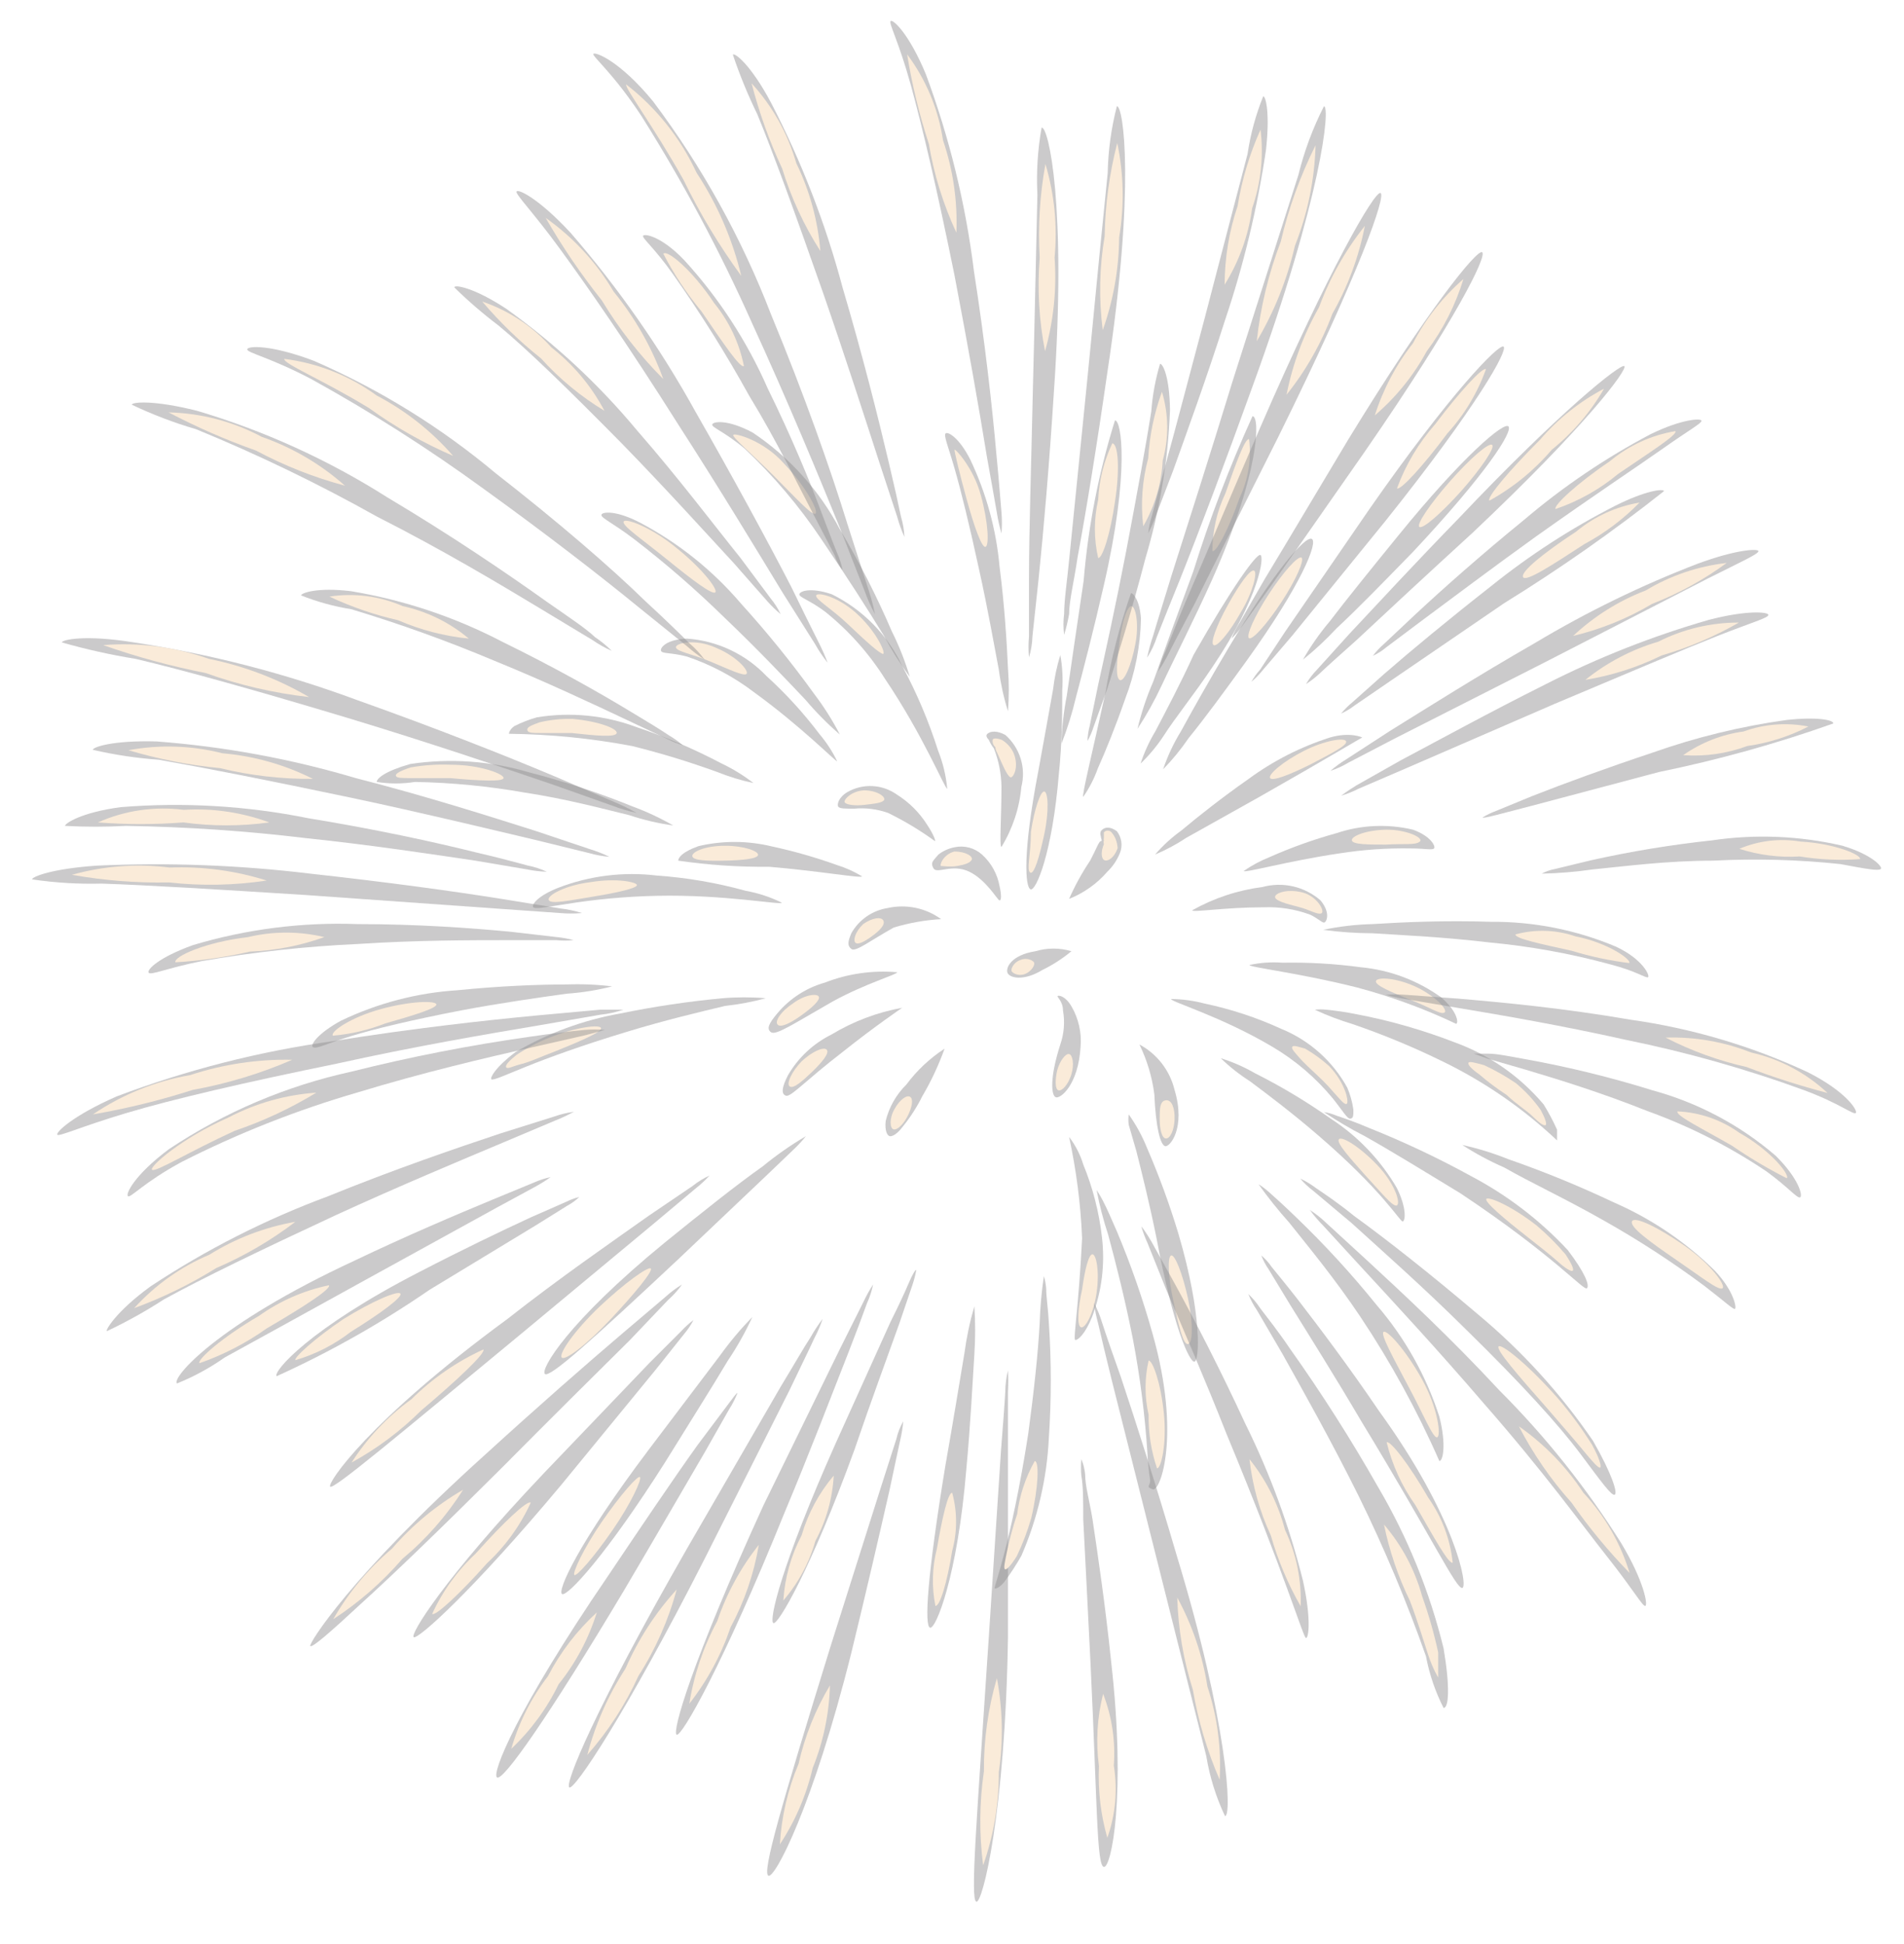 <svg width="238" height="243" viewBox="0 0 238 243" fill="none" xmlns="http://www.w3.org/2000/svg">
<g opacity="0.8">
<g clip-path="url(#clip0_231_12412)">
<g style="mix-blend-mode:screen">
<path opacity="0.5" d="M129.436 118.926C130.9 118.488 132.461 118.488 133.926 118.926C132.814 119.849 131.595 120.635 130.296 121.268C127.955 122.701 126.236 122.271 125.949 121.65C125.663 121.029 126.379 119.404 129.436 118.926Z" fill="#7D7A7C"/>
<path d="M127.525 120.026C128.29 119.691 129.054 120.026 129.245 120.312C129.436 120.599 128.958 121.411 128.194 121.746C127.43 122.08 126.666 121.746 126.475 121.459C126.284 121.172 126.713 120.312 127.525 120.026Z" fill="#F9E6CF"/>
<path opacity="0.5" d="M132.54 130.585C133.011 129.219 133.126 127.755 132.875 126.332C132.875 125.186 132.063 124.612 132.206 124.517C132.349 124.421 133.161 124.517 133.926 125.807C134.82 127.337 135.221 129.106 135.072 130.872C134.785 135.65 132.54 137.418 131.967 137.179C131.394 136.94 131.203 134.742 132.54 130.585Z" fill="#7D7A7C"/>
<path d="M132.158 133.786C132.493 132.592 133.209 131.684 133.639 131.779C134.069 131.875 134.308 133.022 133.926 134.312C133.544 135.602 132.732 136.462 132.302 136.319C131.872 136.175 131.872 135.028 132.158 133.786Z" fill="#F9E6CF"/>
<path opacity="0.5" d="M122.749 106.838C123.903 107.878 124.676 109.274 124.946 110.804C125.185 111.855 125.185 112.572 124.946 112.572C124.707 112.572 123.322 110.039 121.173 108.988C119.024 107.937 117.113 109.323 116.683 108.558C116.254 107.794 116.683 107.602 117.304 106.838C117.893 106.383 118.58 106.072 119.31 105.93C119.914 105.799 120.541 105.813 121.139 105.971C121.736 106.129 122.288 106.426 122.749 106.838Z" fill="#7D7A7C"/>
<path d="M119.31 106.456C120.695 106.456 121.698 107.077 121.46 107.507C121.221 107.937 120.457 108.128 119.645 108.271C118.833 108.415 117.877 108.271 117.639 108.271C117.4 108.271 117.83 106.838 119.31 106.456Z" fill="#F9E6CF"/>
<path opacity="0.5" d="M110.952 113.527C112.101 113.271 113.291 113.262 114.444 113.501C115.597 113.74 116.686 114.221 117.639 114.913C115.63 115.027 113.642 115.38 111.716 115.964C108.707 117.636 106.94 119.07 106.414 118.64C105.889 118.21 105.985 117.732 106.414 116.681C106.885 115.847 107.537 115.131 108.323 114.585C109.108 114.039 110.007 113.677 110.952 113.527Z" fill="#7D7A7C"/>
<path d="M107.895 115.534C109.041 114.722 110.188 114.578 110.426 115.104C110.665 115.63 109.949 116.346 109.041 117.015C108.134 117.684 107.274 118.162 106.94 117.875C106.606 117.589 106.892 116.49 107.895 115.534Z" fill="#F9E6CF"/>
<path opacity="0.5" d="M103.931 129.343C106.649 127.7 109.643 126.567 112.767 125.998C112.767 125.998 109.185 128.435 105.364 131.493C100.587 135.172 98.868 137.179 98.247 136.988C97.626 136.797 97.722 135.936 98.486 134.455C99.757 132.251 101.652 130.472 103.931 129.343Z" fill="#7D7A7C"/>
<path d="M100.205 132.687C101.59 131.397 103.023 130.824 103.358 131.254C103.692 131.684 102.737 132.831 101.495 134.025C100.253 135.22 99.202 136.128 98.725 135.841C98.247 135.554 98.916 134.025 100.205 132.687Z" fill="#F9E6CF"/>
<path opacity="0.5" d="M138.415 108.988C137.118 110.485 135.48 111.648 133.639 112.38C134.373 110.714 135.252 109.115 136.266 107.602C137.078 106.073 137.365 105.166 137.603 105.166C137.842 105.166 137.603 104.831 137.603 104.544C137.521 104.346 137.521 104.122 137.603 103.923C137.603 103.923 138.224 102.92 139.609 103.923C139.904 104.305 140.095 104.757 140.162 105.234C140.229 105.712 140.17 106.199 139.991 106.647C139.637 107.53 139.1 108.328 138.415 108.988Z" fill="#7D7A7C"/>
<path d="M139.705 106.026C139.275 107.316 138.367 107.793 137.985 107.507C137.603 107.22 137.651 106.312 137.985 105.548C137.938 105.392 137.938 105.226 137.985 105.07C137.948 104.978 137.948 104.875 137.985 104.783C137.985 104.544 137.985 104.305 137.985 104.067C138.044 103.996 138.117 103.94 138.199 103.901C138.282 103.862 138.372 103.842 138.463 103.842C138.554 103.842 138.644 103.862 138.727 103.901C138.809 103.94 138.882 103.996 138.941 104.067C139.164 104.321 139.342 104.612 139.466 104.927C139.596 105.28 139.676 105.65 139.705 106.026Z" fill="#F9E6CF"/>
<path opacity="0.5" d="M127.669 98.381C127.427 101.039 126.577 103.605 125.185 105.882C124.899 105.882 125.185 102.251 125.185 98.333C125.156 96.696 124.833 95.077 124.23 93.555C123.971 93.238 123.762 92.883 123.609 92.504C123.37 92.265 123.275 92.074 123.322 91.882C123.37 91.691 124.134 91.07 125.663 91.882C126.564 92.674 127.229 93.701 127.583 94.848C127.937 95.995 127.967 97.218 127.669 98.381Z" fill="#7D7A7C"/>
<path d="M126.713 94.176C127.382 95.848 126.713 97.138 126.379 97.186C126.045 97.234 125.472 95.992 124.994 94.893C124.516 93.794 124.469 93.889 124.421 93.412C124.293 93.301 124.196 93.159 124.137 93.001C124.079 92.842 124.061 92.671 124.087 92.504C124.087 92.265 124.612 92.265 125.233 92.504C125.888 92.894 126.405 93.478 126.713 94.176Z" fill="#F9E6CF"/>
<path opacity="0.5" d="M129.77 96.517C130.487 92.551 131.155 88.92 131.633 86.197C131.803 84.738 132.107 83.299 132.54 81.896C132.801 83.346 132.881 84.823 132.779 86.292C132.779 89.016 132.779 92.79 132.349 96.852C131.537 106.647 129.484 111.473 128.815 111.186C128.146 110.899 127.812 106.695 129.77 96.517Z" fill="#7D7A7C"/>
<path d="M128.863 104.019C129.293 101.152 130.057 98.906 130.534 98.954C131.012 99.002 131.155 101.391 130.534 104.306C129.914 107.22 129.245 109.418 128.767 109.084C128.29 108.749 128.863 106.838 128.863 104.019Z" fill="#F9E6CF"/>
<path opacity="0.5" d="M140.66 87.343C139.466 90.784 138.224 93.841 137.221 96.087C136.774 97.34 136.163 98.529 135.406 99.623C135.167 99.623 136.648 93.65 138.176 86.627C138.88 82.385 139.951 78.212 141.376 74.156C141.663 74.156 142.475 75.064 142.618 77.357C142.551 80.774 141.888 84.154 140.66 87.343Z" fill="#7D7A7C"/>
<path d="M141.902 80.606C141.424 83.186 140.469 85.384 139.944 85.002C139.418 84.62 139.609 82.756 139.944 80.224C140.278 77.692 140.899 75.78 141.424 75.78C141.95 75.78 142.427 78.026 141.902 80.606Z" fill="#F9E6CF"/>
<path opacity="0.5" d="M103.119 122.845C105.989 121.725 109.078 121.284 112.146 121.554C112.146 121.841 108.229 122.94 104.122 125.186C99.346 127.909 97.005 129.486 96.384 129.056C95.763 128.626 96.146 127.909 97.149 126.715C98.701 124.85 100.783 123.501 103.119 122.845Z" fill="#7D7A7C"/>
<path d="M99.155 125.425C100.635 124.326 102.164 124.182 102.355 124.612C102.546 125.042 101.495 125.998 100.158 126.954C98.82 127.909 97.579 128.531 97.196 128.1C96.814 127.67 97.626 126.428 99.155 125.425Z" fill="#F9E6CF"/>
<path opacity="0.5" d="M82.103 109.466C85.867 109.73 89.596 110.37 93.232 111.377C94.791 111.656 96.303 112.154 97.722 112.858C97.722 113.193 90.51 111.807 82.056 111.998C78.231 112.081 74.416 112.432 70.641 113.049C68.109 113.432 66.772 113.718 66.628 113.384C66.485 113.049 67.249 111.998 69.781 110.995C73.702 109.485 77.933 108.96 82.103 109.466Z" fill="#7D7A7C"/>
<path d="M73.888 110.278C77.041 109.753 79.62 110.278 79.62 110.66C79.62 111.043 77.136 111.616 74.175 112.094C71.214 112.572 68.826 113.097 68.587 112.524C68.348 111.95 70.688 110.66 73.888 110.278Z" fill="#F9E6CF"/>
<path opacity="0.5" d="M157.52 99.575L148.302 104.736C147.066 105.558 145.754 106.262 144.385 106.838C145.36 105.707 146.467 104.696 147.681 103.828C149.783 102.06 152.744 99.719 156.087 97.377C159.161 95.121 162.581 93.378 166.213 92.217C168.792 91.453 170.368 92.217 170.273 92.217C170.177 92.217 166.595 94.415 157.52 99.575Z" fill="#7D7A7C"/>
<path d="M163.825 95.562C161.246 96.852 159.049 97.712 158.762 97.282C158.475 96.852 160.338 95.227 162.965 93.889C165.592 92.552 168.123 92.169 168.267 92.695C168.41 93.22 166.356 94.224 163.825 95.562Z" fill="#F9E6CF"/>
<path opacity="0.5" d="M157.95 113.432C153.174 113.432 149.066 114.101 149.018 113.814C151.733 112.286 154.717 111.296 157.807 110.899C159.061 110.558 160.38 110.531 161.647 110.823C162.913 111.115 164.088 111.716 165.067 112.572C166.404 114.196 165.783 115.343 165.496 115.343C165.21 115.343 164.684 114.77 163.729 114.34C161.88 113.663 159.917 113.354 157.95 113.432Z" fill="#7D7A7C"/>
<path d="M162.296 113.384C160.816 113.002 159.383 112.619 159.383 112.142C159.383 111.664 160.864 111.09 162.774 111.568C164.685 112.046 165.688 114.005 165.162 114.196C164.637 114.387 163.682 113.718 162.296 113.384Z" fill="#F9E6CF"/>
<path opacity="0.5" d="M151.598 83.33C149.305 86.77 146.821 89.828 145.436 92.026C144.609 93.274 143.649 94.427 142.571 95.466C143.038 94.047 143.662 92.684 144.433 91.405C145.723 88.92 147.49 85.623 149.21 81.849C154.081 73.296 156.947 69.378 157.52 69.378C158.093 69.378 157.52 74.538 151.598 83.33Z" fill="#7D7A7C"/>
<path d="M155.132 76.497C153.699 79.077 152.123 80.941 151.693 80.654C151.263 80.367 152.075 78.169 153.508 75.589C154.941 73.009 156.278 71.146 156.756 71.337C157.234 71.528 156.565 74.156 155.132 76.497Z" fill="#F9E6CF"/>
<path opacity="0.5" d="M124.946 70.859C125.567 75.637 125.854 80.415 125.997 83.569C126.134 85.35 126.134 87.139 125.997 88.92C125.468 87.22 125.084 85.477 124.851 83.712C124.23 80.463 123.466 76.067 122.415 71.337C121.173 65.603 120.122 61.35 119.31 58.531C118.498 55.712 117.925 54.422 118.212 54.183C118.498 53.944 119.883 54.709 121.269 57.432C123.284 61.653 124.529 66.2 124.946 70.859Z" fill="#7D7A7C"/>
<path d="M122.606 61.924C123.561 65.364 123.657 68.279 123.179 68.374C122.701 68.47 121.746 65.746 120.839 62.45C119.931 59.153 119.31 56.525 119.31 56.238C119.31 55.951 121.698 58.484 122.606 61.924Z" fill="#F9E6CF"/>
<path opacity="0.5" d="M113.292 135.602C114.606 133.834 116.224 132.314 118.068 131.111C117.333 133.168 116.405 135.152 115.298 137.035C114.605 138.433 113.756 139.747 112.767 140.953C112.194 141.718 111.573 142.1 111.238 142.052C110.904 142.005 110.57 141.336 110.713 140.141C111.135 138.418 112.028 136.846 113.292 135.602Z" fill="#7D7A7C"/>
<path d="M111.812 138.66C112.433 137.513 113.34 136.844 113.77 137.131C114.2 137.418 114.009 138.469 113.436 139.568C112.862 140.667 112.098 141.336 111.668 141.192C111.238 141.049 111.143 139.807 111.812 138.66Z" fill="#F9E6CF"/>
<path opacity="0.5" d="M95.429 188.209L104.982 168.666L107.943 162.741C108.291 161.998 108.69 161.28 109.137 160.591C108.972 161.398 108.716 162.184 108.373 162.933C107.847 164.414 107.035 166.564 106.032 169.144C103.979 174.352 101.256 181.519 98.008 189.26C90.414 208.038 85.208 217.164 84.587 216.877C83.966 216.59 86.402 207.942 95.429 188.209Z" fill="#7D7A7C"/>
<path d="M89.65 202.686C90.825 199.226 92.586 195.993 94.856 193.13C94.25 196.741 93.056 200.227 91.322 203.451C90.152 206.904 88.408 210.135 86.163 213.007C86.739 209.396 87.918 205.907 89.65 202.686Z" fill="#F9E6CF"/>
<path opacity="0.5" d="M85.877 193.608L97.626 173.301C99.202 170.721 100.444 168.523 101.352 167.137C101.792 166.355 102.287 165.604 102.832 164.892C102.55 165.732 102.199 166.547 101.782 167.328C101.065 168.905 99.967 171.103 98.677 173.827L88.121 194.802C78.187 214.345 71.787 223.853 71.166 223.471C70.545 223.089 74.27 213.867 85.877 193.608Z" fill="#7D7A7C"/>
<path d="M78.187 208.611C79.763 204.985 81.925 201.643 84.587 198.72C83.559 202.544 81.948 206.186 79.811 209.519C78.179 213.115 76.022 216.448 73.411 219.41C74.414 215.577 76.026 211.931 78.187 208.611Z" fill="#F9E6CF"/>
<path opacity="0.5" d="M75.894 197.191C80.193 190.789 84.157 184.912 87.166 180.707L90.748 175.929C91.608 174.782 92.086 174.113 92.181 174.161C91.898 174.878 91.546 175.566 91.13 176.216L88.121 181.519C85.495 186.011 81.96 192.127 78.044 198.768C68.491 214.775 62.903 222.659 62.139 222.229C61.375 221.799 64.67 213.628 75.894 197.191Z" fill="#7D7A7C"/>
<path d="M68.491 209.567C70.043 206.568 72.113 203.866 74.605 201.587C73.591 204.855 71.971 207.903 69.829 210.57C68.362 213.6 66.355 216.336 63.906 218.645C64.851 215.358 66.406 212.278 68.491 209.567Z" fill="#F9E6CF"/>
<path opacity="0.5" d="M81.1 181.233L90.032 169.431C91.25 167.742 92.591 166.145 94.044 164.653C93.174 166.548 92.151 168.37 90.987 170.1C89.029 173.397 86.211 177.84 83.202 182.714C75.799 194.42 70.879 199.676 70.258 199.294C69.638 198.912 72.169 193.082 81.1 181.233Z" fill="#7D7A7C"/>
<path d="M75.226 190.263C77.566 186.871 79.763 184.386 80.002 184.673C80.241 184.96 78.903 187.922 76.563 191.314C74.223 194.707 72.026 197.191 71.787 196.905C71.548 196.618 72.933 193.608 75.226 190.263Z" fill="#F9E6CF"/>
<path opacity="0.5" d="M83.059 155.383C87.835 151.513 92.086 148.12 95.334 145.827C97.032 144.431 98.837 143.169 100.731 142.052C100.731 142.052 100.349 142.578 99.537 143.39L96.098 146.687L84.778 157.438C74.127 167.424 68.682 172.345 68.109 171.772C67.536 171.199 70.927 165.322 83.059 155.383Z" fill="#7D7A7C"/>
<path d="M74.939 163.363C78.091 160.4 80.957 158.346 81.339 158.585C81.721 158.823 79.333 161.738 76.324 164.939C73.315 168.141 70.593 170.195 70.211 169.717C69.829 169.24 71.787 166.373 74.939 163.363Z" fill="#F9E6CF"/>
<path opacity="0.5" d="M60.658 181.854C67.202 175.881 73.315 170.53 77.805 166.707L83.154 162.168C83.802 161.575 84.505 161.047 85.256 160.591C84.743 161.309 84.15 161.966 83.489 162.55L78.712 167.567C74.509 171.724 68.73 177.458 62.521 183.717C54.943 191.267 49.132 196.873 45.088 200.536C41.123 204.215 39.022 206.031 38.783 205.792C38.544 205.553 43.703 197.144 60.658 181.854Z" fill="#7D7A7C"/>
<path d="M49.004 193.608C51.538 190.68 54.54 188.194 57.888 186.25C55.827 189.514 53.264 192.433 50.294 194.898C47.78 197.807 44.87 200.349 41.649 202.447C43.567 199.095 46.056 196.103 49.004 193.608Z" fill="#F9E6CF"/>
<path opacity="0.5" d="M68.109 184.052L81.1 170.482L85.112 166.468C85.593 165.943 86.12 165.463 86.689 165.035C86.358 165.667 85.957 166.26 85.495 166.803L81.96 171.246L70.211 185.581C59.034 198.959 52.3 204.932 51.727 204.693C51.154 204.454 55.404 197.43 68.109 184.052Z" fill="#7D7A7C"/>
<path d="M59.464 194.229C62.903 190.359 65.96 187.492 66.342 187.874C65.039 190.724 63.189 193.289 60.897 195.424C57.458 199.294 54.401 202.113 54.019 201.779C55.322 198.929 57.172 196.364 59.464 194.229Z" fill="#F9E6CF"/>
<path opacity="0.5" d="M63.381 164.939C70.067 159.684 76.324 155.383 81.1 151.991L86.593 148.264C87.235 147.745 87.941 147.311 88.695 146.974C88.136 147.58 87.529 148.139 86.88 148.646L81.817 152.899L65.148 166.755C49.53 179.656 41.649 186.298 41.267 185.867C40.885 185.437 45.995 177.697 63.381 164.939Z" fill="#7D7A7C"/>
<path d="M51.44 174.926C54.043 172.341 57.083 170.238 60.419 168.714C60.754 169.144 57.219 172.489 52.634 176.359C50.056 178.922 47.129 181.11 43.941 182.857C45.92 179.765 48.464 177.074 51.44 174.926Z" fill="#F9E6CF"/>
<path opacity="0.5" d="M41.028 149.554C49.243 146.209 56.933 143.581 62.521 141.718L69.208 139.616C70.029 139.324 70.877 139.116 71.739 138.994C70.984 139.412 70.202 139.779 69.399 140.093L62.951 142.817C57.506 145.11 50.055 148.216 42.031 151.895C32.478 156.339 25.171 159.875 20.49 162.455C18.209 163.934 15.831 165.259 13.373 166.421C13.087 166.421 14.472 163.984 18.818 160.83C25.763 156.229 33.216 152.446 41.028 149.554Z" fill="#7D7A7C"/>
<path d="M26.174 156.865C29.457 154.814 33.107 153.419 36.92 152.755C33.875 155.083 30.555 157.024 27.034 158.537C23.792 160.557 20.351 162.238 16.765 163.554C19.378 160.667 22.589 158.384 26.174 156.865Z" fill="#F9E6CF"/>
<path opacity="0.5" d="M44.276 157.629C50.867 154.476 57.076 151.848 61.566 149.984L66.772 147.834C67.432 147.542 68.12 147.317 68.826 147.165C68.826 147.165 68.205 147.643 67.01 148.312L61.995 151.035L45.422 160.161C37.732 164.414 31.905 167.615 28.084 169.718C26.227 171.028 24.223 172.118 22.114 172.967C21.445 172.25 27.081 165.608 44.276 157.629Z" fill="#7D7A7C"/>
<path d="M32.383 164.509C34.999 162.641 37.976 161.339 41.123 160.687C41.41 161.165 37.828 163.458 33.338 166.086C30.754 167.923 27.924 169.387 24.932 170.434C24.598 170.004 27.845 167.137 32.383 164.509Z" fill="#F9E6CF"/>
<path opacity="0.5" d="M52.443 159.014C57.792 156.243 62.76 153.854 66.39 152.182L70.736 150.271C71.27 150.005 71.83 149.797 72.408 149.649C71.983 150.067 71.5 150.421 70.975 150.701L66.915 153.233L53.685 161.26C47.648 165.417 41.254 169.03 34.58 172.059C34.102 171.485 38.688 166.086 52.443 159.014Z" fill="#7D7A7C"/>
<path d="M42.891 164.939C46.568 162.646 49.768 161.308 50.055 161.738C50.342 162.168 47.476 164.271 43.846 166.516C41.78 168.119 39.43 169.319 36.92 170.052C36.729 169.718 39.356 167.329 42.891 164.939Z" fill="#F9E6CF"/>
<path opacity="0.5" d="M44.706 115.534C52.061 115.534 58.795 116.012 63.81 116.49L69.59 117.159C70.3 117.224 71.003 117.352 71.691 117.541C70.977 117.612 70.257 117.612 69.542 117.541H63.619C58.843 117.541 52.013 117.541 44.753 118.019C38.187 118.317 31.646 119.035 25.171 120.169C20.872 121.029 18.818 121.985 18.579 121.602C18.341 121.22 19.869 119.691 24.12 118.162C30.791 116.163 37.746 115.275 44.706 115.534Z" fill="#7D7A7C"/>
<path d="M30.998 117.159C34.138 116.411 37.41 116.411 40.55 117.159C37.556 118.235 34.416 118.848 31.237 118.974C28.174 119.676 25.059 120.124 21.923 120.312C21.684 119.595 25.696 117.78 30.998 117.159Z" fill="#F9E6CF"/>
<path opacity="0.5" d="M57.219 123.8C62.473 123.274 67.297 123.083 70.784 123.083C72.698 123.009 74.614 123.089 76.515 123.322C74.668 123.794 72.781 124.098 70.879 124.23C67.44 124.708 62.664 125.377 57.601 126.332C51.44 127.527 46.855 128.626 43.894 129.534C40.932 130.442 39.499 131.206 39.117 130.919C38.735 130.633 39.738 129.199 42.604 127.622C47.185 125.421 52.147 124.123 57.219 123.8Z" fill="#7D7A7C"/>
<path d="M47.667 126.141C51.344 125.138 54.449 125.09 54.545 125.568C54.64 126.046 51.679 126.954 48.144 127.957C46.049 128.782 43.845 129.297 41.601 129.486C41.267 128.96 43.941 127.145 47.667 126.141Z" fill="#F9E6CF"/>
<path opacity="0.5" d="M96.528 105.835C99.25 106.423 101.93 107.189 104.552 108.128C105.673 108.473 106.748 108.954 107.752 109.561C107.752 109.848 102.402 108.893 96.146 108.367C92.342 108.406 88.542 108.15 84.778 107.602C84.778 107.22 85.303 106.503 87.309 105.787C90.343 105.074 93.502 105.091 96.528 105.835Z" fill="#7D7A7C"/>
<path d="M90.653 105.739C92.993 105.739 94.808 106.408 94.76 106.886C94.713 107.364 92.85 107.555 90.653 107.602C88.456 107.65 86.689 107.602 86.545 107.077C86.402 106.551 88.026 105.739 90.653 105.739Z" fill="#F9E6CF"/>
<path opacity="0.5" d="M79.62 90.927C83.238 92.137 86.752 93.639 90.127 95.418C91.566 96.098 92.928 96.931 94.187 97.903C92.639 97.57 91.121 97.106 89.65 96.517C86.159 95.247 82.604 94.162 78.999 93.268C73.927 92.31 68.781 91.798 63.619 91.739C63.619 91.739 63.619 91.261 64.288 90.784C65.19 90.327 66.133 89.959 67.106 89.685C71.314 88.991 75.63 89.42 79.62 90.927Z" fill="#7D7A7C"/>
<path d="M71.548 89.876C74.748 90.162 77.184 91.07 77.088 91.644C76.993 92.217 74.462 91.978 71.452 91.644C69.972 91.644 68.587 91.644 67.584 91.644C66.581 91.644 65.96 91.644 65.912 91.261C65.864 90.879 66.437 90.688 67.44 90.306C68.786 89.99 70.166 89.846 71.548 89.876Z" fill="#F9E6CF"/>
<path opacity="0.5" d="M66.151 96.565C70.539 97.694 74.847 99.115 79.047 100.817C80.814 101.468 82.524 102.268 84.157 103.207C82.291 102.944 80.453 102.512 78.665 101.916C75.321 101.104 70.688 99.862 65.625 99.097C61.082 98.292 56.483 97.844 51.87 97.76C50.288 98.013 48.676 98.013 47.094 97.76C47.094 97.329 48.097 96.422 51.297 95.514C56.265 94.775 61.336 95.133 66.151 96.565Z" fill="#7D7A7C"/>
<path d="M56.312 95.609C60.133 95.609 63.046 96.804 62.951 97.282C62.855 97.76 59.894 97.616 56.264 97.282C54.449 97.282 52.825 97.282 51.488 97.282C50.151 97.282 49.577 97.282 49.482 96.995C49.386 96.708 50.151 96.326 51.344 95.944C52.984 95.656 54.649 95.544 56.312 95.609Z" fill="#F9E6CF"/>
<path opacity="0.5" d="M38.544 102.299C46.759 103.637 54.258 105.261 59.607 106.599C62.33 107.22 64.384 107.794 66.007 108.224C66.816 108.381 67.602 108.638 68.348 108.988C67.529 108.962 66.714 108.866 65.912 108.701L59.416 107.602C53.924 106.79 46.425 105.643 38.21 104.783C30.759 103.883 23.266 103.373 15.761 103.254C13.216 103.392 10.665 103.392 8.12 103.254C8.12 102.968 10.078 101.582 15.093 100.913C22.936 100.275 30.83 100.742 38.544 102.299Z" fill="#7D7A7C"/>
<path d="M22.974 101.248C26.611 101.024 30.255 101.561 33.672 102.824C30.107 103.313 26.491 103.313 22.926 102.824C19.365 103.096 15.788 103.096 12.227 102.824C15.598 101.325 19.315 100.78 22.974 101.248Z" fill="#F9E6CF"/>
<path opacity="0.5" d="M112.098 99.336C113.646 100.303 114.953 101.61 115.919 103.159C116.683 104.306 116.97 105.118 116.874 105.166C115.024 103.817 113.058 102.634 111 101.63C109.638 101.147 108.187 100.968 106.749 101.104C105.65 101.104 104.982 101.104 104.791 100.865C104.6 100.626 104.791 99.719 105.889 99.05C106.842 98.495 107.935 98.227 109.036 98.278C110.137 98.329 111.2 98.696 112.098 99.336Z" fill="#7D7A7C"/>
<path d="M107.991 98.811C109.662 98.811 110.713 99.623 110.522 100.005C110.331 100.388 109.28 100.483 108.086 100.626C106.892 100.77 105.841 100.626 105.603 100.34C105.364 100.053 106.367 98.906 107.991 98.811Z" fill="#F9E6CF"/>
<path opacity="0.5" d="M112.815 83.33C114.617 86.689 116.103 90.208 117.257 93.841C117.868 95.37 118.255 96.98 118.403 98.62C118.116 98.62 115.394 91.93 110.618 84.859C108.613 81.679 106.095 78.853 103.167 76.497C101.208 75.016 99.871 74.681 99.919 74.299C99.966 73.917 101.304 73.391 103.979 74.299C107.862 76.22 110.978 79.404 112.815 83.33Z" fill="#7D7A7C"/>
<path d="M107.37 76.975C109.71 79.221 110.761 81.753 110.379 81.753C109.997 81.753 108.229 80.176 106.08 78.122C103.931 76.067 101.877 74.92 102.02 74.442C102.164 73.965 104.982 74.634 107.37 76.975Z" fill="#F9E6CF"/>
<path opacity="0.5" d="M159.049 130.872C152.601 127.049 146.296 125.234 146.392 124.899C147.811 124.916 149.223 125.109 150.595 125.473C153.885 126.167 157.089 127.225 160.147 128.626C163.663 130.06 166.579 132.657 168.41 135.984C168.788 136.87 169.045 137.802 169.174 138.756C169.174 139.472 169.174 139.807 168.792 139.855C168.41 139.902 167.932 138.995 166.595 137.322C164.474 134.749 161.92 132.566 159.049 130.872Z" fill="#7D7A7C"/>
<path d="M164.828 134.599C163.873 133.691 162.965 132.878 162.392 132.21C161.819 131.541 161.389 131.111 161.532 130.872C161.676 130.633 162.296 130.872 163.156 131.111C164.214 131.725 165.206 132.445 166.117 133.261C168.219 135.411 168.744 138.039 168.267 138.039C167.789 138.039 166.643 136.271 164.828 134.599Z" fill="#F9E6CF"/>
<path opacity="0.5" d="M144.29 136.796C144.013 134.638 143.384 132.539 142.427 130.585C143.519 131.17 144.474 131.978 145.232 132.958C145.989 133.938 146.531 135.067 146.821 136.271C148.254 141.049 146.2 143.486 145.627 143.295C145.054 143.104 144.481 141.049 144.29 136.796Z" fill="#7D7A7C"/>
<path d="M144.959 139.95C144.959 138.708 144.959 137.657 145.723 137.561C146.487 137.465 146.869 138.564 146.821 139.95C146.774 141.336 146.248 142.387 145.723 142.339C145.197 142.291 144.959 141.049 144.959 139.95Z" fill="#F9E6CF"/>
<path opacity="0.5" d="M135.263 154.81C135.086 150.55 134.543 146.314 133.639 142.148C134.431 143.178 135.03 144.344 135.406 145.588C136.606 148.507 137.393 151.578 137.747 154.714C138.143 158.079 137.717 161.489 136.505 164.653C135.645 166.803 134.69 167.615 134.403 167.52C134.117 167.424 134.833 163.554 135.263 154.81Z" fill="#7D7A7C"/>
<path d="M135.263 161.212C135.597 158.776 136.075 156.817 136.553 156.817C137.03 156.817 137.46 158.919 137.078 161.595C136.696 164.27 135.645 166.134 135.12 165.943C134.594 165.752 134.738 163.602 135.263 161.212Z" fill="#F9E6CF"/>
<path opacity="0.5" d="M104.408 180.564L111.334 165.226C112.289 163.315 113.053 161.69 113.579 160.448C114.104 159.206 114.439 158.728 114.534 158.776C114.422 159.408 114.262 160.031 114.056 160.639L112.433 165.417C110.952 169.574 108.946 174.973 106.797 181.28C101.399 196.093 97.244 203.212 96.671 202.925C96.098 202.639 97.578 195.901 104.408 180.564Z" fill="#7D7A7C"/>
<path d="M100.205 191.935C101.006 189.197 102.373 186.658 104.217 184.482C104.065 187.341 103.282 190.131 101.925 192.652C101.147 195.4 99.777 197.944 97.913 200.106C98.097 197.252 98.879 194.469 100.205 191.935Z" fill="#F9E6CF"/>
<path opacity="0.5" d="M118.164 183.287C119.119 177.888 119.931 172.871 120.552 169.192C120.819 167.205 121.234 165.24 121.794 163.315C121.927 165.32 121.927 167.331 121.794 169.335C121.555 173.014 121.316 178.079 120.791 183.67C119.692 197.048 116.97 203.738 116.254 203.499C115.537 203.26 115.871 197.287 118.164 183.287Z" fill="#7D7A7C"/>
<path d="M117.113 193.608C117.782 189.738 118.498 186.584 119.024 186.632C119.672 189.009 119.672 191.517 119.024 193.895C118.403 197.765 117.495 200.871 116.922 200.775C116.451 198.402 116.517 195.953 117.113 193.608Z" fill="#F9E6CF"/>
<path opacity="0.5" d="M123.609 204.55C124.182 195.519 124.755 187.253 125.137 181.185C125.376 178.175 125.567 175.69 125.663 173.97C125.67 173.084 125.782 172.202 125.997 171.342C126.045 172.233 126.045 173.127 125.997 174.018C125.997 175.738 125.997 178.175 125.997 181.185C125.997 187.253 125.997 195.519 125.997 204.645C125.663 226.624 122.797 238.092 122.033 237.757C121.269 237.423 122.081 227.867 123.609 204.55Z" fill="#7D7A7C"/>
<path d="M122.988 221.464C122.96 217.52 123.507 213.592 124.612 209.806C125.343 213.683 125.424 217.656 124.851 221.56C124.871 225.53 124.209 229.473 122.892 233.218C122.386 229.314 122.419 225.359 122.988 221.464Z" fill="#F9E6CF"/>
<path opacity="0.5" d="M128.528 179.274C129.245 173.97 129.77 169.048 129.961 165.417C130.022 163.45 130.197 161.487 130.487 159.54C130.636 160.054 130.732 160.583 130.773 161.117C130.773 162.12 131.012 163.601 131.108 165.417C131.426 170.19 131.426 174.979 131.108 179.751C130.865 184.841 129.7 189.843 127.669 194.516C127.018 195.656 126.3 196.757 125.519 197.812C124.946 198.481 124.469 198.673 124.325 198.577C124.182 198.481 126.379 193.082 128.528 179.274Z" fill="#7D7A7C"/>
<path d="M127.143 189.308C127.441 186.973 128.187 184.717 129.34 182.666C129.914 182.666 129.818 185.915 128.911 189.785C128.438 191.425 127.831 193.024 127.096 194.563C126.379 195.71 125.806 196.331 125.615 196.188C125.424 196.045 125.615 195.28 125.854 194.086C126.093 192.891 126.522 191.123 127.143 189.308Z" fill="#F9E6CF"/>
<path opacity="0.5" d="M144.577 154.858C143.717 150.605 142.762 146.735 142.045 143.916L141.09 140.619C141.032 140.191 141.032 139.757 141.09 139.329C142.017 140.635 142.786 142.047 143.383 143.534C144.893 147.023 146.201 150.596 147.299 154.236C150.308 164.462 149.926 170.148 149.305 170.243C148.684 170.339 146.63 165.847 144.577 154.858Z" fill="#7D7A7C"/>
<path d="M146.678 162.694C146.009 159.636 145.914 157.103 146.392 156.96C146.869 156.817 147.824 159.254 148.493 162.312C149.162 165.37 149.114 167.997 148.493 168.045C147.872 168.093 147.347 165.752 146.678 162.694Z" fill="#F9E6CF"/>
<path opacity="0.5" d="M136.314 207.942C135.979 201.062 135.645 194.659 135.406 189.977C135.406 187.683 135.406 185.772 135.167 184.482C135.105 183.798 135.105 183.111 135.167 182.427C135.431 183.05 135.592 183.712 135.645 184.386C135.645 185.724 136.17 187.588 136.553 189.881C137.269 194.659 138.176 200.823 138.893 207.751C140.803 224.618 138.893 233.553 137.985 233.409C137.078 233.266 137.173 225.764 136.314 207.942Z" fill="#7D7A7C"/>
<path d="M137.364 220.795C136.963 217.779 137.141 214.714 137.89 211.765C138.997 214.622 139.454 217.691 139.227 220.747C139.716 223.778 139.437 226.883 138.415 229.778C137.585 226.86 137.23 223.827 137.364 220.795Z" fill="#F9E6CF"/>
<path opacity="0.5" d="M105.316 35.931C107.8 44.34 109.758 52.129 111.095 57.815C111.764 60.634 112.289 62.975 112.624 64.6C112.871 65.423 113.016 66.273 113.053 67.132C112.685 66.313 112.381 65.466 112.146 64.6L109.997 58.054C108.182 52.463 105.746 44.866 102.88 36.6C99.393 26.662 96.671 19.16 94.665 14.286C93.486 11.871 92.465 9.381 91.608 6.833C91.847 6.546 93.901 8.17 96.384 12.853C100.191 20.198 103.186 27.937 105.316 35.931Z" fill="#7D7A7C"/>
<path d="M99.537 20.402C101.213 23.847 102.233 27.573 102.546 31.392C100.493 28.184 98.886 24.712 97.769 21.071C96.168 17.646 94.889 14.079 93.948 10.416C96.56 13.267 98.473 16.685 99.537 20.402Z" fill="#F9E6CF"/>
<path opacity="0.5" d="M95.811 84.524C98.228 86.719 100.434 89.135 102.402 91.739C103.292 92.787 104.046 93.943 104.647 95.179C104.408 95.179 100.11 90.784 94.235 86.531C91.709 84.606 88.886 83.105 85.877 82.088C83.918 81.562 82.772 81.753 82.629 81.371C82.486 80.989 83.297 79.937 85.877 79.842C89.656 80.108 93.199 81.778 95.811 84.524Z" fill="#7D7A7C"/>
<path d="M89.507 80.988C92.133 82.087 93.614 83.855 93.328 84.237C93.041 84.62 91.083 83.664 88.79 82.709C86.498 81.753 84.587 81.466 84.492 80.941C84.396 80.415 86.88 79.794 89.507 80.988Z" fill="#F9E6CF"/>
<path opacity="0.5" d="M44.658 87.534C54.21 90.927 63.046 94.415 69.399 97.091L76.85 100.292C77.783 100.683 78.692 101.13 79.572 101.63C78.579 101.423 77.605 101.135 76.659 100.77L68.969 98.046C62.521 95.848 53.589 92.838 43.846 89.876C32.001 86.308 23.037 83.808 16.956 82.374C13.845 81.87 10.767 81.184 7.737 80.32C7.737 79.985 10.603 79.316 16.765 80.32C26.284 81.769 35.63 84.186 44.658 87.534Z" fill="#7D7A7C"/>
<path d="M26.126 82.374C30.532 83.267 34.76 84.882 38.64 87.152C34.223 86.654 29.879 85.644 25.696 84.142C21.351 83.29 17.073 82.125 12.896 80.654C17.378 80.296 21.885 80.882 26.126 82.374Z" fill="#F9E6CF"/>
<path opacity="0.5" d="M44.467 97.282C53.255 99.527 61.184 102.06 66.915 103.875L73.745 106.169C74.581 106.423 75.395 106.743 76.181 107.124C75.308 107.047 74.445 106.887 73.602 106.647L66.772 104.974C60.897 103.589 52.825 101.63 44.037 99.766C33.386 97.52 25.314 95.944 19.869 94.988C17.087 94.788 14.324 94.373 11.606 93.746C11.606 93.411 14.042 92.551 19.535 92.695C27.985 93.33 36.343 94.867 44.467 97.282Z" fill="#7D7A7C"/>
<path d="M27.798 94.176C31.74 94.513 35.582 95.599 39.117 97.377C35.208 97.414 31.309 96.965 27.511 96.039C23.627 95.659 19.789 94.907 16.048 93.794C19.946 93.068 23.955 93.199 27.798 94.176Z" fill="#F9E6CF"/>
<path opacity="0.5" d="M62.855 80.272C69.208 83.377 74.891 86.579 78.903 89.016C80.909 90.21 82.533 91.213 83.68 91.978C84.271 92.326 84.83 92.726 85.351 93.172C84.691 92.981 84.051 92.725 83.441 92.408L78.378 90.019C74.127 88.012 68.252 85.241 61.804 82.613C55.952 80.147 49.974 77.994 43.894 76.162C41.751 75.821 39.653 75.244 37.637 74.442C37.637 74.156 39.595 73.391 43.894 73.917C50.511 75.018 56.911 77.163 62.855 80.272Z" fill="#7D7A7C"/>
<path d="M50.342 75.78C53.386 76.44 56.222 77.834 58.604 79.842C55.558 79.54 52.577 78.766 49.768 77.548C46.805 76.87 43.923 75.877 41.171 74.586C44.279 74.108 47.459 74.522 50.342 75.78Z" fill="#F9E6CF"/>
<path opacity="0.5" d="M169.652 123.466C162.487 121.65 156.135 120.933 156.183 120.647C157.531 120.354 158.915 120.257 160.29 120.36C163.58 120.3 166.869 120.492 170.129 120.933C173.749 121.277 177.211 122.58 180.16 124.708C182.118 126.38 182.357 127.861 182.022 128.005C178.048 126.113 173.906 124.594 169.652 123.466Z" fill="#7D7A7C"/>
<path d="M176.291 124.995C173.903 124.039 171.849 123.179 171.992 122.653C172.135 122.128 174.38 122.223 176.768 123.274C179.157 124.326 181.019 126.189 180.589 126.571C180.16 126.954 178.679 125.902 176.291 124.995Z" fill="#F9E6CF"/>
<path opacity="0.5" d="M143.191 69.76C141.52 76.163 139.753 81.944 138.415 86.101L136.696 90.879C136.503 91.493 136.247 92.086 135.932 92.647C135.959 92.001 136.055 91.361 136.218 90.736C136.457 89.493 136.839 87.773 137.269 85.623C138.224 81.323 139.514 75.446 140.756 68.996C142.236 61.207 143.287 55.378 143.908 51.46C144.058 49.435 144.426 47.433 145.006 45.487C145.389 45.487 146.2 47.207 146.248 51.269C146.014 57.537 144.987 63.75 143.191 69.76Z" fill="#7D7A7C"/>
<path d="M145.341 57.576C145.187 60.469 144.352 63.285 142.905 65.794C142.568 62.946 142.779 60.059 143.526 57.289C143.691 54.449 144.27 51.648 145.245 48.975C146.086 51.776 146.119 54.757 145.341 57.576Z" fill="#F9E6CF"/>
<path opacity="0.5" d="M184.076 66.606C178.44 71.767 173.282 76.545 169.509 80.081C167.646 81.753 166.07 83.139 165.019 84.142C164.472 84.656 163.881 85.119 163.252 85.528C163.636 84.867 164.101 84.257 164.637 83.712L168.697 79.221C172.231 75.446 177.007 70.286 182.261 64.886C195.014 51.412 202.56 45.44 203.038 45.774C203.515 46.108 198.452 53.037 184.076 66.606Z" fill="#7D7A7C"/>
<path d="M193.963 56.238C191.773 58.809 189.135 60.963 186.178 62.593C185.796 62.211 188.661 58.818 192.53 54.948C194.764 52.345 197.471 50.189 200.506 48.593C198.816 51.524 196.598 54.116 193.963 56.238Z" fill="#F9E6CF"/>
<path opacity="0.5" d="M193.103 82.804L174.285 92.36L168.506 95.371C167.813 95.786 167.076 96.123 166.308 96.374C166.92 95.842 167.575 95.362 168.267 94.941L173.712 91.405C178.488 88.442 184.745 84.477 191.909 80.367C198.378 76.492 205.17 73.183 212.208 70.477C216.984 68.709 219.755 68.566 219.802 68.9C219.85 69.234 217.844 70.142 213.545 72.292L193.103 82.804Z" fill="#7D7A7C"/>
<path d="M206.524 75.494C203.451 77.324 200.117 78.678 196.638 79.507C199.266 77.041 202.348 75.11 205.712 73.821C208.8 71.958 212.254 70.785 215.838 70.381C212.971 72.487 209.84 74.205 206.524 75.494Z" fill="#F9E6CF"/>
<path opacity="0.5" d="M92.611 75.446C95.877 79.046 98.939 82.826 101.782 86.77C102.992 88.363 104.063 90.057 104.982 91.835C103.439 90.498 102.002 89.045 100.683 87.487C98.152 84.811 94.617 81.084 90.605 77.261C87.03 73.759 83.251 70.472 79.285 67.419C76.659 65.412 75.082 64.743 75.178 64.361C75.273 63.978 76.993 63.787 79.954 65.316C84.777 67.859 89.073 71.297 92.611 75.446Z" fill="#7D7A7C"/>
<path d="M84.635 68.565C87.787 71.098 89.793 73.726 89.411 74.06C89.029 74.395 86.498 72.484 83.441 69.999C80.384 67.514 77.757 65.746 77.948 65.221C78.139 64.695 81.483 65.938 84.635 68.565Z" fill="#F9E6CF"/>
<path opacity="0.5" d="M48.383 62.163C56.407 66.941 63.428 71.719 68.444 75.302C70.975 77.07 73.22 78.552 74.366 79.651C75.119 80.156 75.823 80.732 76.468 81.371C75.631 81 74.832 80.552 74.079 80.033L67.823 76.258C62.521 73.057 55.261 68.709 47.142 64.6C39.825 60.493 32.265 56.839 24.502 53.658C21.75 52.854 19.067 51.831 16.478 50.6C16.478 50.265 19.153 49.979 24.645 51.364C33.019 53.848 41.008 57.482 48.383 62.163Z" fill="#7D7A7C"/>
<path d="M32.717 54.613C36.553 55.955 40.089 58.033 43.129 60.729C39.264 59.696 35.529 58.221 32.001 56.334C28.245 55.005 24.59 53.408 21.063 51.555C25.133 51.649 29.125 52.696 32.717 54.613Z" fill="#F9E6CF"/>
<path opacity="0.5" d="M104.982 66.176C107.422 70.283 109.592 74.545 111.477 78.934C112.39 80.76 113.141 82.663 113.722 84.62C112.516 82.981 111.43 81.256 110.474 79.459C108.516 76.258 105.698 71.862 102.641 67.371C99.889 63.266 96.685 59.484 93.089 56.095C90.605 53.992 88.981 53.467 89.029 53.084C89.077 52.702 90.892 52.368 94.092 54.088C98.672 57.147 102.415 61.302 104.982 66.176Z" fill="#7D7A7C"/>
<path d="M98.008 57.958C100.826 60.968 102.355 63.931 101.925 64.217C101.495 64.504 99.346 62.115 96.671 59.439C93.996 56.764 91.513 54.661 91.656 54.374C91.799 54.088 95.429 55.043 98.008 57.958Z" fill="#F9E6CF"/>
<path opacity="0.5" d="M61.995 59.2C69.542 65.078 76.324 70.907 80.718 75.207C83.059 77.357 84.921 79.173 86.163 80.415C86.876 81.025 87.517 81.714 88.074 82.47C87.302 81.966 86.568 81.407 85.877 80.797L79.954 76.019C75.178 72.101 68.205 66.702 60.515 61.16C53.584 56.105 46.342 51.493 38.831 47.351C33.72 44.675 30.854 44.102 30.902 43.672C30.95 43.242 33.768 43.051 39.213 45.105C47.445 48.683 55.119 53.43 61.995 59.2Z" fill="#7D7A7C"/>
<path d="M47.094 49.453C50.72 51.352 53.96 53.913 56.646 57.002C52.937 55.399 49.414 53.396 46.138 51.03C40.359 47.494 35.392 45.487 35.535 44.866C39.714 45.392 43.691 46.97 47.094 49.453Z" fill="#F9E6CF"/>
<path opacity="0.5" d="M79.62 53.801C84.874 59.822 89.172 65.555 92.563 69.76L96.337 74.825C96.831 75.423 97.249 76.081 97.579 76.784C96.982 76.284 96.423 75.741 95.907 75.159L91.704 70.381C88.121 66.511 83.25 61.112 77.709 55.426C71.07 48.689 65.912 43.672 62.33 40.709C60.383 39.237 58.532 37.641 56.789 35.931C56.789 35.549 59.225 35.931 63.285 38.607C69.357 42.952 74.847 48.059 79.62 53.801Z" fill="#7D7A7C"/>
<path d="M68.921 43.433C71.67 45.577 73.933 48.281 75.56 51.364C72.611 49.582 69.94 47.377 67.632 44.818C64.957 42.687 62.493 40.303 60.276 37.699C63.606 38.827 66.586 40.803 68.921 43.433Z" fill="#F9E6CF"/>
<path opacity="0.5" d="M121.746 33.924C123.131 42.812 124.039 50.982 124.564 56.955C124.851 59.917 125.042 62.354 125.185 64.074C125.258 64.948 125.258 65.827 125.185 66.702C124.942 65.854 124.75 64.993 124.612 64.122C124.325 62.449 123.896 60.06 123.37 57.146C122.415 51.221 120.982 43.146 119.31 34.402C117.161 23.795 115.298 15.863 113.818 10.512C112.337 5.16 111.047 2.867 111.334 2.628C111.621 2.389 113.627 4.205 115.728 9.269C118.684 17.226 120.703 25.5 121.746 33.924Z" fill="#7D7A7C"/>
<path d="M117.877 17.535C119.142 21.254 119.709 25.174 119.549 29.098C117.912 25.574 116.756 21.846 116.11 18.013C114.916 14.346 114.005 10.592 113.388 6.785C115.748 9.943 117.291 13.636 117.877 17.535Z" fill="#F9E6CF"/>
<path opacity="0.5" d="M95.955 48.545C98.916 54.566 101.256 60.204 102.88 64.6C103.692 66.702 104.313 68.374 104.743 69.378C105.011 69.989 105.204 70.631 105.316 71.289C104.877 70.712 104.538 70.066 104.313 69.378L101.829 64.6C99.775 60.681 97.053 55.043 93.662 49.501C90.761 44.248 87.572 39.16 84.109 34.259C81.817 31.01 80.241 29.767 80.384 29.481C80.527 29.194 82.629 29.481 85.542 32.539C89.866 37.268 93.383 42.675 95.955 48.545Z" fill="#7D7A7C"/>
<path d="M89.268 37.89C91.136 40.173 92.416 42.88 92.993 45.774C92.516 46.061 90.366 42.859 87.692 38.941C85.844 36.716 84.242 34.297 82.915 31.726C83.393 31.153 86.593 33.829 89.268 37.89Z" fill="#F9E6CF"/>
<path opacity="0.5" d="M96.384 39.324C100.54 49.358 103.835 58.723 105.937 65.555L108.564 73.726C108.896 74.728 109.167 75.749 109.376 76.784C108.868 75.865 108.437 74.906 108.086 73.917L104.982 65.985C102.259 59.296 98.486 50.17 93.996 40.375C90.013 31.442 85.4 22.804 80.193 14.525C76.611 9.078 73.984 7.024 74.175 6.737C74.366 6.45 77.423 7.549 81.626 12.662C87.752 20.825 92.719 29.797 96.384 39.324Z" fill="#7D7A7C"/>
<path d="M87.071 21.597C89.669 25.54 91.56 29.905 92.659 34.498C89.903 30.723 87.489 26.709 85.447 22.505C81.721 15.816 77.996 10.894 78.282 10.56C82.051 13.484 85.065 17.268 87.071 21.597Z" fill="#F9E6CF"/>
<path opacity="0.5" d="M86.927 51.46C91.704 59.822 95.954 67.658 98.916 73.391C100.301 76.258 101.495 78.647 102.307 80.272C102.738 81.109 103.121 81.971 103.453 82.852C102.86 82.12 102.333 81.336 101.877 80.511L97.865 74.156C94.522 68.661 89.936 61.064 84.73 52.989C78.426 43.003 73.506 35.931 70.02 31.153C66.533 26.375 64.384 24.273 64.575 23.938C64.766 23.604 67.345 24.798 71.357 29.146C77.308 36.023 82.527 43.501 86.927 51.46Z" fill="#7D7A7C"/>
<path d="M76.706 36.457C79.376 39.729 81.475 43.428 82.915 47.399C79.968 44.437 77.386 41.133 75.226 37.556C72.626 34.3 70.278 30.849 68.205 27.235C71.66 29.671 74.558 32.815 76.706 36.457Z" fill="#F9E6CF"/>
<path opacity="0.5" d="M77.518 126.715C81.747 125.844 86.02 125.206 90.319 124.803C92.115 124.654 93.92 124.654 95.716 124.803C94.056 125.255 92.363 125.575 90.653 125.759C87.453 126.524 83.011 127.575 78.33 129.008C72.647 130.728 68.491 132.257 65.769 133.356C63.046 134.455 61.613 135.124 61.422 134.933C61.231 134.742 61.948 133.404 64.431 131.541C68.473 129.167 72.904 127.533 77.518 126.715Z" fill="#7D7A7C"/>
<path d="M68.682 129.725C72.073 128.387 74.987 128.053 75.13 128.53C75.273 129.008 72.599 130.155 69.399 131.445C67.727 132.066 66.342 132.735 65.196 133.022C64.049 133.308 63.476 133.691 63.285 133.452C63.094 133.213 63.619 132.64 64.575 131.875C65.868 131.022 67.244 130.301 68.682 129.725Z" fill="#F9E6CF"/>
<path opacity="0.5" d="M43.941 133.977C51.263 132.138 58.676 130.686 66.151 129.629C69.064 129.199 71.405 128.913 73.029 128.769C73.887 128.692 74.75 128.692 75.608 128.769L73.124 129.438L66.39 130.967C60.706 132.257 52.921 134.073 44.61 136.605C37.065 138.8 29.741 141.696 22.735 145.254C17.959 147.834 16.335 149.793 16 149.554C15.666 149.315 16.765 146.926 21.111 143.677C28.05 139.048 35.793 135.758 43.941 133.977Z" fill="#7D7A7C"/>
<path d="M28.562 139.711C31.97 137.927 35.71 136.869 39.547 136.605C36.325 138.568 32.898 140.17 29.326 141.384C23.786 143.916 19.439 146.592 19.009 146.257C18.58 145.923 22.687 142.291 28.562 139.711Z" fill="#F9E6CF"/>
<path opacity="0.5" d="M41.697 130.155C51.535 128.578 60.563 127.575 67.154 126.954L74.987 126.237H77.9C76.988 126.55 76.042 126.759 75.082 126.858L67.345 128.196C60.801 129.295 51.822 130.824 42.126 132.974C30.425 135.363 21.636 137.418 15.857 139.138C10.078 140.858 7.355 142.148 7.164 141.861C6.973 141.574 9.027 139.52 14.568 137.083C23.323 133.767 32.423 131.443 41.697 130.155Z" fill="#7D7A7C"/>
<path d="M23.786 134.407C27.898 133.052 32.21 132.406 36.538 132.496C32.541 134.228 28.358 135.495 24.072 136.271C19.993 137.578 15.827 138.6 11.606 139.329C15.271 136.843 19.423 135.166 23.786 134.407Z" fill="#F9E6CF"/>
<path opacity="0.5" d="M38.783 109.227C48.336 110.278 56.694 111.425 62.664 112.381L70.02 113.575C70.943 113.683 71.854 113.875 72.742 114.148C71.82 114.233 70.893 114.233 69.972 114.148L62.521 113.623L38.305 111.903C26.986 111.186 18.436 110.66 12.705 110.469C9.797 110.544 6.889 110.368 4.012 109.944C4.012 109.609 6.496 108.606 12.132 108.224C21.028 107.819 29.942 108.155 38.783 109.227Z" fill="#7D7A7C"/>
<path d="M21.206 108.463C25.314 108.302 29.418 108.851 33.338 110.087C29.29 110.701 25.18 110.782 21.111 110.326C17.046 110.406 12.982 110.086 8.979 109.37C12.954 108.258 17.111 107.949 21.206 108.463Z" fill="#F9E6CF"/>
<path opacity="0.5" d="M137.985 73.152C136.744 78.599 135.454 83.569 134.499 87.152C134.033 89.136 133.426 91.084 132.684 92.981C132.741 90.96 132.964 88.946 133.352 86.961C133.878 83.234 134.642 78.169 135.454 72.627C136.023 65.814 137.336 59.085 139.37 52.559C140.182 52.511 141.233 59.057 137.985 73.152Z" fill="#7D7A7C"/>
<path d="M139.37 62.736C138.797 66.75 137.794 69.856 137.269 69.76C136.721 67.37 136.721 64.887 137.269 62.497C137.387 60.047 137.987 57.644 139.036 55.426C139.8 55.474 139.991 58.77 139.37 62.736Z" fill="#F9E6CF"/>
<path opacity="0.5" d="M131.728 49.119C131.155 58.149 130.439 66.415 129.818 72.436C129.484 75.446 129.245 77.883 129.054 79.555C129.029 80.446 128.884 81.33 128.624 82.183C128.543 81.309 128.543 80.429 128.624 79.555C128.624 77.835 128.624 75.398 128.624 72.388C128.624 66.32 128.91 58.054 129.102 49.023C129.388 38.129 129.531 29.911 129.675 24.32C129.533 21.522 129.709 18.717 130.2 15.959C131.06 15.768 133.352 25.802 131.728 49.119Z" fill="#7D7A7C"/>
<path d="M131.824 32.204C132.106 36.146 131.702 40.107 130.63 43.91C129.874 40.057 129.649 36.118 129.961 32.204C129.737 28.287 129.978 24.358 130.678 20.498C131.808 24.29 132.197 28.265 131.824 32.204Z" fill="#F9E6CF"/>
<path opacity="0.5" d="M138.415 46.586C137.126 55.569 135.788 63.787 134.69 69.712C134.26 72.674 133.639 75.111 133.639 76.784C133.482 77.655 133.275 78.516 133.018 79.364C132.903 78.492 132.903 77.608 133.018 76.736C133.018 75.016 133.4 72.579 133.687 69.569C134.308 63.548 135.12 55.234 136.027 46.3C137.078 35.405 137.89 27.187 138.463 21.645C138.519 18.822 138.904 16.016 139.609 13.283C140.421 13.187 141.95 23.412 138.415 46.586Z" fill="#7D7A7C"/>
<path d="M139.896 29.672C139.863 33.63 139.169 37.554 137.842 41.282C137.34 37.374 137.421 33.413 138.081 29.528C138.147 25.594 138.676 21.681 139.657 17.87C140.472 21.755 140.553 25.757 139.896 29.672Z" fill="#F9E6CF"/>
<path opacity="0.5" d="M151.55 72.388C149.21 77.596 146.774 82.326 145.197 85.719C144.324 87.588 143.319 89.392 142.188 91.118C142.667 89.105 143.322 87.138 144.147 85.241C145.436 81.609 147.204 76.736 149.162 71.432C151.225 64.819 153.698 58.34 156.565 52.033C157.52 52.033 157.52 58.961 151.55 72.388Z" fill="#7D7A7C"/>
<path d="M154.941 62.258C153.604 66.129 152.027 69.091 151.55 68.9C151.548 66.404 152.103 63.939 153.174 61.685C154.511 57.862 155.61 54.805 156.135 54.9C156.442 57.416 156.028 59.968 154.941 62.258Z" fill="#F9E6CF"/>
<path opacity="0.5" d="M141.615 167.424C140.612 162.359 139.466 157.868 138.511 154.332C137.911 152.518 137.432 150.667 137.078 148.79C137.078 148.79 137.412 149.267 137.89 150.175C138.367 151.083 138.893 152.325 139.609 153.95C141.375 158.152 142.874 162.46 144.099 166.851C147.633 179.369 145.054 186.536 144.099 186.202C143.144 185.867 143.812 185.772 143.765 185.055C143.593 183.931 143.482 182.799 143.43 181.663C143.116 176.884 142.51 172.129 141.615 167.424Z" fill="#7D7A7C"/>
<path d="M143.574 176.884C143.066 174.651 143.066 172.333 143.574 170.1C144.099 170.1 145.102 172.919 145.484 176.693C145.866 180.468 145.15 183.622 144.624 183.574C143.897 181.42 143.542 179.158 143.574 176.884Z" fill="#F9E6CF"/>
<path opacity="0.5" d="M144.624 195.041L138.941 172.441C138.224 169.526 137.651 167.137 137.269 165.465C137.032 164.619 136.857 163.756 136.744 162.885C137.157 163.662 137.493 164.478 137.747 165.322C138.272 166.946 139.084 169.287 140.087 172.106C141.997 177.84 144.529 185.724 147.06 194.372C153.46 215.348 154.034 227.054 153.126 227.054C152 224.675 151.212 222.15 150.786 219.553C149.448 214.201 147.442 206.318 144.624 195.041Z" fill="#7D7A7C"/>
<path d="M149.114 211.287C147.928 207.542 147.268 203.65 147.156 199.724C149.042 203.191 150.318 206.957 150.929 210.857C152.166 214.613 152.684 218.568 152.457 222.515C150.893 218.922 149.77 215.151 149.114 211.287Z" fill="#F9E6CF"/>
<path opacity="0.5" d="M153.317 179.274C150.547 172.25 147.777 165.895 145.771 161.212L143.43 155.383C143.123 154.719 142.868 154.032 142.666 153.329C142.666 153.329 143.191 153.95 143.908 155.192L146.821 160.448C149.257 164.892 152.457 171.055 155.657 177.984C158.761 184.251 161.179 190.835 162.87 197.621C163.92 202.4 163.586 204.789 163.252 204.789C162.917 204.789 160.72 197.096 153.317 179.274Z" fill="#7D7A7C"/>
<path d="M158.858 191.983C157.456 188.963 156.553 185.736 156.183 182.427C158.271 185.027 159.785 188.039 160.625 191.267C162.037 194.248 162.708 197.526 162.583 200.823C160.989 198.038 159.738 195.07 158.858 191.983Z" fill="#F9E6CF"/>
<path opacity="0.5" d="M170.034 164.605C166.834 159.827 163.538 155.861 161.15 152.851C159.788 151.331 158.512 149.736 157.329 148.073C157.329 148.073 157.854 148.359 158.666 149.076C159.478 149.793 160.625 150.844 162.01 152.182C165.599 155.628 168.965 159.298 172.088 163.172C175.604 167.252 178.267 171.996 179.921 177.124C180.828 180.707 180.351 182.666 179.921 182.666C177.158 176.369 173.85 170.325 170.034 164.605Z" fill="#7D7A7C"/>
<path d="M176.004 173.253C174.141 169.717 172.518 166.803 172.947 166.516C173.377 166.229 175.67 168.714 177.724 172.393C179.777 176.072 180.16 179.608 179.634 179.704C179.109 179.799 177.915 176.789 176.004 173.253Z" fill="#F9E6CF"/>
<path opacity="0.5" d="M164.732 141.909C161.58 139.186 158.475 136.844 156.231 135.172C154.926 134.342 153.71 133.382 152.601 132.305C154.082 132.767 155.508 133.392 156.852 134.169C160.174 135.839 163.367 137.755 166.404 139.902C169.78 142.103 172.594 145.065 174.619 148.551C175.861 151.083 175.67 152.66 175.336 152.708C175.001 152.755 172.9 148.933 164.732 141.909Z" fill="#7D7A7C"/>
<path d="M170.607 146.878C168.649 144.68 167.025 142.865 167.359 142.435C167.694 142.004 169.891 143.295 172.135 145.636C174.38 147.977 175.097 150.414 174.619 150.701C174.142 150.987 172.613 149.028 170.607 146.878Z" fill="#F9E6CF"/>
<path opacity="0.5" d="M186.178 117.828C180.589 117.159 175.383 116.92 171.562 116.681C169.501 116.673 167.443 116.53 165.401 116.251C167.429 115.824 169.491 115.584 171.562 115.534C175.383 115.295 180.589 115.056 186.369 115.247C191.732 115.21 197.046 116.267 201.987 118.353C205.378 119.93 206.286 122.032 205.999 122.176C205.712 122.319 204.566 121.411 201.223 120.551C196.295 119.213 191.261 118.302 186.178 117.828Z" fill="#7D7A7C"/>
<path d="M196.494 118.879C192.626 118.019 189.378 117.35 189.425 116.824C191.892 116.15 194.505 116.233 196.924 117.063C201.032 117.875 203.945 119.978 203.659 120.408C201.23 120.108 198.833 119.597 196.494 118.879Z" fill="#F9E6CF"/>
<path opacity="0.5" d="M155.753 82.709C153.031 86.483 150.499 89.923 148.589 92.265C147.638 93.661 146.567 94.972 145.389 96.183C145.954 94.51 146.707 92.907 147.633 91.405C149.114 88.681 151.216 84.954 153.604 80.941C159.287 71.384 163.156 66.989 163.968 67.371C164.78 67.753 162.774 72.961 155.753 82.709Z" fill="#7D7A7C"/>
<path d="M160.195 75.255C158.38 78.026 156.565 80.033 156.135 79.794C155.705 79.555 156.804 77.023 158.619 74.251C160.434 71.48 162.249 69.473 162.679 69.712C163.108 69.951 162.01 72.483 160.195 75.255Z" fill="#F9E6CF"/>
<path opacity="0.5" d="M194.297 88.012L175.574 96.135L169.795 98.62C169.106 98.971 168.387 99.259 167.646 99.48C167.646 99.48 168.314 98.954 169.556 98.19L175.049 95.084C179.825 92.552 186.082 89.111 193.246 85.528C199.759 82.212 206.572 79.524 213.593 77.501C218.369 76.258 221.044 76.497 221.044 76.879C221.044 77.262 219.038 77.787 214.692 79.507C210.345 81.227 203.706 84.046 194.297 88.012Z" fill="#7D7A7C"/>
<path d="M207.718 81.944C204.702 83.428 201.483 84.459 198.166 85.002C200.864 82.826 203.964 81.202 207.288 80.224C210.412 78.642 213.866 77.824 217.366 77.835C214.326 79.586 211.087 80.965 207.718 81.944Z" fill="#F9E6CF"/>
<path opacity="0.5" d="M185.509 175.499C179.73 168.762 174.189 162.789 170.177 158.441L165.401 153.233C164.797 152.622 164.238 151.967 163.729 151.274C164.464 151.748 165.152 152.292 165.783 152.899L170.989 157.677C175.383 161.738 181.306 167.233 187.419 173.827C193.199 179.605 198.31 186.017 202.656 192.939C205.521 197.717 205.999 200.68 205.665 200.775C205.33 200.871 204.184 198.768 200.888 194.611C197.593 190.454 193.008 184.052 185.509 175.499Z" fill="#7D7A7C"/>
<path d="M196.446 187.874C193.853 184.982 191.638 181.77 189.855 178.318C193.049 180.552 195.788 183.374 197.927 186.632C200.591 189.493 202.568 192.925 203.706 196.666C201.05 193.939 198.622 190.999 196.446 187.874Z" fill="#F9E6CF"/>
<path opacity="0.5" d="M169.843 187.062C166.356 180.038 162.822 173.779 160.29 169.24L157.138 163.84C156.699 163.197 156.331 162.508 156.04 161.786C156.603 162.313 157.1 162.907 157.52 163.554C158.428 164.748 159.765 166.421 161.246 168.619C165.197 174.178 168.864 179.935 172.231 185.867C175.941 192.167 178.709 198.976 180.446 206.079C181.258 210.857 181.115 213.533 180.446 213.533C179.414 211.497 178.674 209.325 178.249 207.082C175.846 200.248 173.039 193.563 169.843 187.062Z" fill="#7D7A7C"/>
<path d="M176.243 200.154C174.763 197.118 173.672 193.907 172.995 190.598C175.233 193.201 176.864 196.269 177.771 199.58C178.592 201.875 179.262 204.222 179.777 206.604C179.777 208.515 179.777 209.662 179.777 209.71C179.777 209.758 179.109 208.659 178.536 206.939C177.962 205.219 177.246 202.782 176.243 200.154Z" fill="#F9E6CF"/>
<path opacity="0.5" d="M167.407 106.695C160.959 107.65 155.562 109.179 155.466 108.893C156.465 108.201 157.539 107.624 158.667 107.172C161.391 105.964 164.201 104.958 167.073 104.162C170.154 103.129 173.463 102.98 176.625 103.732C178.87 104.545 179.491 105.835 179.252 106.074C179.013 106.312 178.106 106.074 176.386 106.074C173.381 106.019 170.376 106.227 167.407 106.695Z" fill="#7D7A7C"/>
<path d="M173.282 105.595C171.037 105.595 169.079 105.596 168.983 105.07C168.888 104.544 170.75 103.78 173.234 103.732C175.718 103.684 178.01 104.735 177.485 105.213C176.959 105.691 175.527 105.452 173.282 105.595Z" fill="#F9E6CF"/>
<path opacity="0.5" d="M173.186 65.125L161.532 79.46L157.902 83.712C157.463 84.271 156.967 84.784 156.422 85.241C156.731 84.693 157.099 84.18 157.52 83.712L160.672 78.934L171.18 63.644C181.163 49.31 187.372 42.907 187.945 43.337C188.518 43.767 184.745 50.648 173.186 65.125Z" fill="#7D7A7C"/>
<path d="M180.924 54.184C177.867 58.293 175.049 61.351 174.619 61.064C175.698 58.114 177.318 55.392 179.395 53.037C182.5 48.928 185.318 45.87 185.748 46.156C184.685 49.124 183.045 51.852 180.924 54.184Z" fill="#F9E6CF"/>
<path opacity="0.5" d="M159.813 54.566C155.801 62.593 152.075 69.951 149.401 75.35C148.015 77.978 146.869 80.128 146.105 81.657C145.707 82.449 145.261 83.215 144.768 83.951C144.998 83.098 145.302 82.267 145.675 81.466C146.296 79.889 147.204 77.596 148.35 74.873C150.738 69.378 153.938 61.733 157.52 53.467C166.165 33.542 171.849 23.843 172.565 24.129C173.282 24.416 170.082 33.781 159.813 54.566Z" fill="#7D7A7C"/>
<path d="M166.547 39.228C165.191 42.889 163.256 46.309 160.816 49.357C161.575 45.516 162.945 41.822 164.876 38.416C166.232 34.739 168.167 31.304 170.607 28.238C169.861 32.098 168.489 35.81 166.547 39.228Z" fill="#F9E6CF"/>
<path opacity="0.5" d="M180.589 132.831C176.874 130.995 173.045 129.4 169.126 128.053C167.493 127.564 165.896 126.957 164.35 126.237C164.826 126.184 165.307 126.184 165.783 126.237C167.066 126.362 168.341 126.554 169.604 126.81C173.76 127.604 177.837 128.772 181.783 130.298C186.129 131.866 189.984 134.553 192.96 138.087C193.585 139.1 194.144 140.154 194.632 141.24C194.632 142.052 194.632 142.482 194.632 142.578C190.464 138.645 185.731 135.359 180.589 132.831Z" fill="#7D7A7C"/>
<path d="M188.327 136.892C187.124 136.11 185.975 135.248 184.888 134.312C183.933 133.643 183.455 133.117 183.551 132.879C183.646 132.64 184.41 132.879 185.509 133.165C186.889 133.805 188.215 134.556 189.473 135.411C190.65 136.385 191.694 137.509 192.578 138.756C193.151 139.807 193.39 140.523 193.199 140.667C193.008 140.81 192.387 140.38 191.623 139.616C190.858 138.851 189.521 138.039 188.327 136.892Z" fill="#F9E6CF"/>
<path opacity="0.5" d="M203.277 130.012C195.157 128.196 187.61 126.906 182.166 125.998L175.622 124.899C174.814 124.784 174.016 124.608 173.234 124.374C174.045 124.311 174.859 124.311 175.67 124.374L182.261 124.851C187.849 125.329 195.491 126.046 203.754 127.479C211.425 128.55 218.894 130.757 225.916 134.025C230.692 136.414 232.22 138.803 231.982 139.138C231.743 139.472 229.976 137.943 225.438 136.271C218.217 133.636 210.809 131.544 203.277 130.012Z" fill="#7D7A7C"/>
<path d="M218.322 133.404C214.804 132.612 211.402 131.375 208.196 129.725C211.852 129.606 215.494 130.241 218.895 131.588C222.474 132.393 225.772 134.142 228.447 136.653C225.016 135.754 221.636 134.669 218.322 133.404Z" fill="#F9E6CF"/>
<path opacity="0.5" d="M156.517 48.45C153.174 57.719 149.974 66.224 147.538 72.34C146.296 75.398 145.293 77.883 144.624 79.603C144.326 80.529 143.909 81.412 143.383 82.231C143.585 81.293 143.84 80.368 144.147 79.459C144.672 77.644 145.484 75.111 146.439 71.958C148.445 65.651 151.216 57.002 154.081 47.637L162.296 21.884C163.028 18.903 164.102 16.017 165.496 13.283C166.308 13.379 165.258 24.464 156.517 48.45Z" fill="#7D7A7C"/>
<path d="M161.867 30.723C160.902 34.928 159.29 38.958 157.09 42.668C157.556 38.4 158.567 34.209 160.099 30.198C161.071 26.027 162.53 21.986 164.446 18.157C164.325 22.464 163.452 26.717 161.867 30.723Z" fill="#F9E6CF"/>
<path opacity="0.5" d="M182.595 149.22C177.819 146.305 173.759 143.82 170.607 142.052C168.846 141.15 167.14 140.144 165.496 139.042C166.023 139.116 166.537 139.261 167.025 139.472C168.028 139.807 169.413 140.285 171.085 141.001C175.488 142.758 179.779 144.785 183.933 147.069C188.433 149.447 192.502 152.564 195.969 156.291C198.118 159.11 198.739 160.735 198.357 161.069C197.975 161.404 194.154 156.912 182.595 149.22Z" fill="#7D7A7C"/>
<path d="M190.954 154.666C187.897 152.277 185.509 150.223 185.796 149.888C186.082 149.554 188.996 150.796 192.1 153.233C193.389 154.329 194.587 155.527 195.682 156.817C196.447 157.963 196.781 158.728 196.59 158.871C196.399 159.015 195.682 158.585 194.775 157.772C193.867 156.96 192.482 155.861 190.954 154.666Z" fill="#F9E6CF"/>
<path opacity="0.5" d="M214.119 107.603C208.339 107.603 202.99 108.319 199.073 108.701C196.968 109.004 194.847 109.18 192.721 109.227C193.228 108.951 193.777 108.757 194.345 108.654L198.882 107.555C203.863 106.444 208.902 105.614 213.975 105.07C219.414 104.264 224.955 104.491 230.31 105.739C233.988 106.838 235.421 108.415 235.086 108.654C234.752 108.893 233.367 108.654 230.071 108.033C224.773 107.468 219.439 107.324 214.119 107.603Z" fill="#7D7A7C"/>
<path d="M224.961 107.077C222.408 107.232 219.848 106.908 217.414 106.121C219.824 105.1 222.474 104.785 225.056 105.213C229.355 105.452 232.698 106.886 232.507 107.411C229.987 107.592 227.455 107.48 224.961 107.077Z" fill="#F9E6CF"/>
<path opacity="0.5" d="M207.384 96.517L191.909 100.626L187.133 101.869C185.987 102.155 185.366 102.299 185.318 102.203C185.847 101.879 186.407 101.607 186.99 101.391L191.527 99.527C195.396 97.998 200.745 96.039 206.62 94.08C212.026 92.17 217.61 90.809 223.289 90.019C227.158 89.589 229.211 90.019 229.164 90.449C222.054 92.978 214.777 95.005 207.384 96.517Z" fill="#7D7A7C"/>
<path d="M218.417 93.268C215.855 94.22 213.119 94.611 210.393 94.415C212.636 92.838 215.224 91.822 217.94 91.453C220.539 90.51 223.347 90.295 226.059 90.831C223.667 92.069 221.084 92.893 218.417 93.268Z" fill="#F9E6CF"/>
<path opacity="0.5" d="M192.052 67.036C186.464 71.05 181.401 74.873 177.724 77.596L173.33 80.893C172.809 81.335 172.23 81.705 171.61 81.992C172.018 81.45 172.482 80.954 172.995 80.511L177.007 76.736C180.398 73.582 185.127 69.378 190.524 64.982C195.386 60.846 200.688 57.257 206.333 54.279C210.25 52.368 212.686 52.272 212.686 52.607C212.686 52.941 211.157 53.753 207.909 56.047C204.662 58.34 199.312 61.876 192.052 67.036Z" fill="#7D7A7C"/>
<path d="M202.273 59.248C199.954 61.182 197.299 62.672 194.44 63.644C194.154 63.214 197.115 60.443 201.223 57.671C203.576 55.703 206.412 54.399 209.438 53.897C209.677 54.374 206.333 56.477 202.273 59.248Z" fill="#F9E6CF"/>
<path opacity="0.5" d="M205.903 138.899C200.172 136.605 194.727 134.933 190.715 133.738L185.939 132.353L184.219 131.732C184.219 131.732 184.888 131.732 186.034 131.732C187.181 131.732 188.9 132.114 190.811 132.448C196.139 133.415 201.402 134.707 206.572 136.319C212.242 137.865 217.496 140.656 221.952 144.489C224.865 147.356 225.39 149.554 225.008 149.697C224.626 149.841 223.623 148.503 220.805 146.448C216.167 143.328 211.162 140.793 205.903 138.899Z" fill="#7D7A7C"/>
<path d="M216.507 143.247C212.686 141.049 209.438 139.472 209.677 138.947C212.461 139.067 215.15 139.997 217.414 141.622C221.426 143.868 223.814 146.974 223.337 147.308C220.973 146.106 218.691 144.75 216.507 143.247Z" fill="#F9E6CF"/>
<path opacity="0.5" d="M183.264 166.229C177.867 160.878 172.613 156.243 168.935 152.899L164.159 148.885C163.563 148.437 163.019 147.924 162.535 147.356C163.212 147.667 163.853 148.052 164.446 148.503C165.64 149.315 167.359 150.462 169.222 151.991C173.377 155.001 178.774 159.253 184.792 164.366C190.272 168.936 195.094 174.242 199.121 180.134C201.509 184.291 202.226 186.68 201.844 186.871C201.462 187.062 200.22 185.342 197.545 181.758C194.87 178.175 190.285 173.11 183.264 166.229Z" fill="#7D7A7C"/>
<path d="M193.437 176.12C189.855 172.059 186.942 168.714 187.324 168.332C187.706 167.95 191.193 170.769 194.823 174.926C196.362 176.732 197.766 178.648 199.026 180.659C199.885 182.236 200.22 183.335 200.029 183.478C199.838 183.622 199.073 182.762 197.975 181.424C196.876 180.086 195.205 178.175 193.437 176.12Z" fill="#F9E6CF"/>
<path opacity="0.5" d="M170.225 177.792C166.882 172.106 163.634 166.946 161.293 163.171L158.571 158.68C158.2 158.145 157.896 157.568 157.663 156.96C158.158 157.376 158.592 157.858 158.953 158.393C159.765 159.397 160.911 160.782 162.249 162.503C164.971 166.038 168.649 170.912 172.374 176.407C181.927 189.594 183.551 198.386 182.786 198.529C182.022 198.673 179.109 192.413 170.225 177.792Z" fill="#7D7A7C"/>
<path d="M176.912 188.161C175.233 185.799 174.018 183.14 173.33 180.325C173.759 180.038 176.148 183.096 178.536 187.253C180.232 189.655 181.284 192.451 181.592 195.376C181.067 195.567 179.252 192.222 176.912 188.161Z" fill="#F9E6CF"/>
<path opacity="0.5" d="M200.506 152.612C195.73 149.888 191.288 147.834 188.04 145.97C186.217 145.172 184.46 144.23 182.786 143.151C184.743 143.579 186.66 144.17 188.518 144.919C193.006 146.48 197.407 148.283 201.7 150.318C206.409 152.366 210.7 155.266 214.357 158.871C216.793 161.451 217.128 163.649 216.841 163.649C216.554 163.649 215.551 162.694 213.068 160.782C209.059 157.794 204.863 155.065 200.506 152.612Z" fill="#7D7A7C"/>
<path d="M209.486 157.486C206.286 155.288 203.706 153.424 203.993 152.708C204.279 151.991 207.241 153.424 210.536 155.718C213.832 158.011 215.79 160.735 215.313 161.069C214.835 161.404 212.638 159.636 209.486 157.486Z" fill="#F9E6CF"/>
<path opacity="0.5" d="M188.04 75.398L173.712 85.193L169.317 88.204C168.802 88.603 168.241 88.94 167.646 89.207C168.059 88.699 168.523 88.234 169.031 87.821L172.995 84.285C176.339 81.371 181.067 77.453 186.369 73.296C191.198 69.408 196.416 66.03 201.939 63.214C205.665 61.351 207.909 61.064 208.005 61.398C201.626 66.448 194.96 71.122 188.04 75.398Z" fill="#7D7A7C"/>
<path d="M198.023 68.04C194.058 70.62 190.715 72.818 190.381 72.149C190.046 71.48 193.008 69.091 197.02 66.463C199.294 64.57 202.03 63.317 204.948 62.832C202.917 64.909 200.582 66.665 198.023 68.04Z" fill="#F9E6CF"/>
<path opacity="0.5" d="M103.788 205.935L110.092 186.011L112.05 179.895C112.224 179.123 112.514 178.381 112.91 177.697C112.838 178.485 112.71 179.267 112.528 180.038C112.194 181.519 111.764 183.669 111.191 186.297C109.997 191.553 108.325 198.816 106.414 206.652C101.638 225.764 96.862 234.89 96.05 234.508C95.238 234.126 97.626 225.86 103.788 205.935Z" fill="#7D7A7C"/>
<path d="M99.823 220.508C100.603 217.057 101.925 213.751 103.74 210.713C103.649 214.255 102.921 217.751 101.59 221.034C100.796 224.437 99.406 227.673 97.483 230.59C97.684 227.121 98.475 223.711 99.823 220.508Z" fill="#F9E6CF"/>
<path opacity="0.5" d="M153.126 40.04C150.786 47.399 148.35 54.04 146.63 58.866L144.433 64.6C144.192 65.31 143.889 65.998 143.526 66.654C143.604 65.957 143.748 65.269 143.956 64.6L145.532 58.675C146.869 53.897 148.684 46.873 150.642 39.562C152.983 30.628 154.702 23.938 155.944 19.256C156.309 16.782 156.967 14.36 157.902 12.041C158.237 12.041 158.762 14.239 158.237 18.826C157.163 26.034 155.452 33.134 153.126 40.04Z" fill="#7D7A7C"/>
<path d="M156.517 26.04C156.059 29.433 154.887 32.69 153.078 35.596C153.083 32.249 153.632 28.925 154.702 25.754C155.236 22.457 156.199 19.244 157.568 16.198C157.972 19.516 157.613 22.882 156.517 26.04Z" fill="#F9E6CF"/>
<path opacity="0.5" d="M176.625 68.996C172.947 72.77 169.556 76.258 167.073 78.552C165.77 79.959 164.365 81.269 162.87 82.47C163.838 80.779 164.957 79.18 166.213 77.692C168.362 74.873 171.419 71.098 174.762 66.989C182.834 57.05 188.04 52.654 188.566 53.323C189.091 53.992 185.843 59.153 176.625 68.996Z" fill="#7D7A7C"/>
<path d="M182.691 61.35C180.16 64.17 177.915 66.129 177.437 65.89C176.959 65.651 178.774 62.975 181.306 60.108C183.837 57.241 186.082 55.33 186.512 55.617C186.942 55.904 185.175 58.531 182.691 61.35Z" fill="#F9E6CF"/>
<path opacity="0.5" d="M170.655 56.381L159.049 73.009L155.419 78.074C154.98 78.707 154.484 79.299 153.938 79.842C154.222 79.125 154.574 78.437 154.989 77.787L158.093 72.388C160.816 67.897 164.493 61.685 168.505 54.996C178.392 38.798 184.649 31.105 185.27 31.535C185.891 31.965 182.166 39.706 170.655 56.381Z" fill="#7D7A7C"/>
<path d="M178.345 43.91C176.69 46.962 174.488 49.683 171.849 51.938C172.888 48.666 174.505 45.607 176.625 42.907C178.204 39.859 180.343 37.136 182.93 34.88C181.941 38.135 180.389 41.192 178.345 43.91Z" fill="#F9E6CF"/>
</g>
</g>
</g>
<defs>
<clipPath id="clip0_231_12412">
<rect width="237.522" height="242.249" fill="white"/>
</clipPath>
</defs>
</svg>
